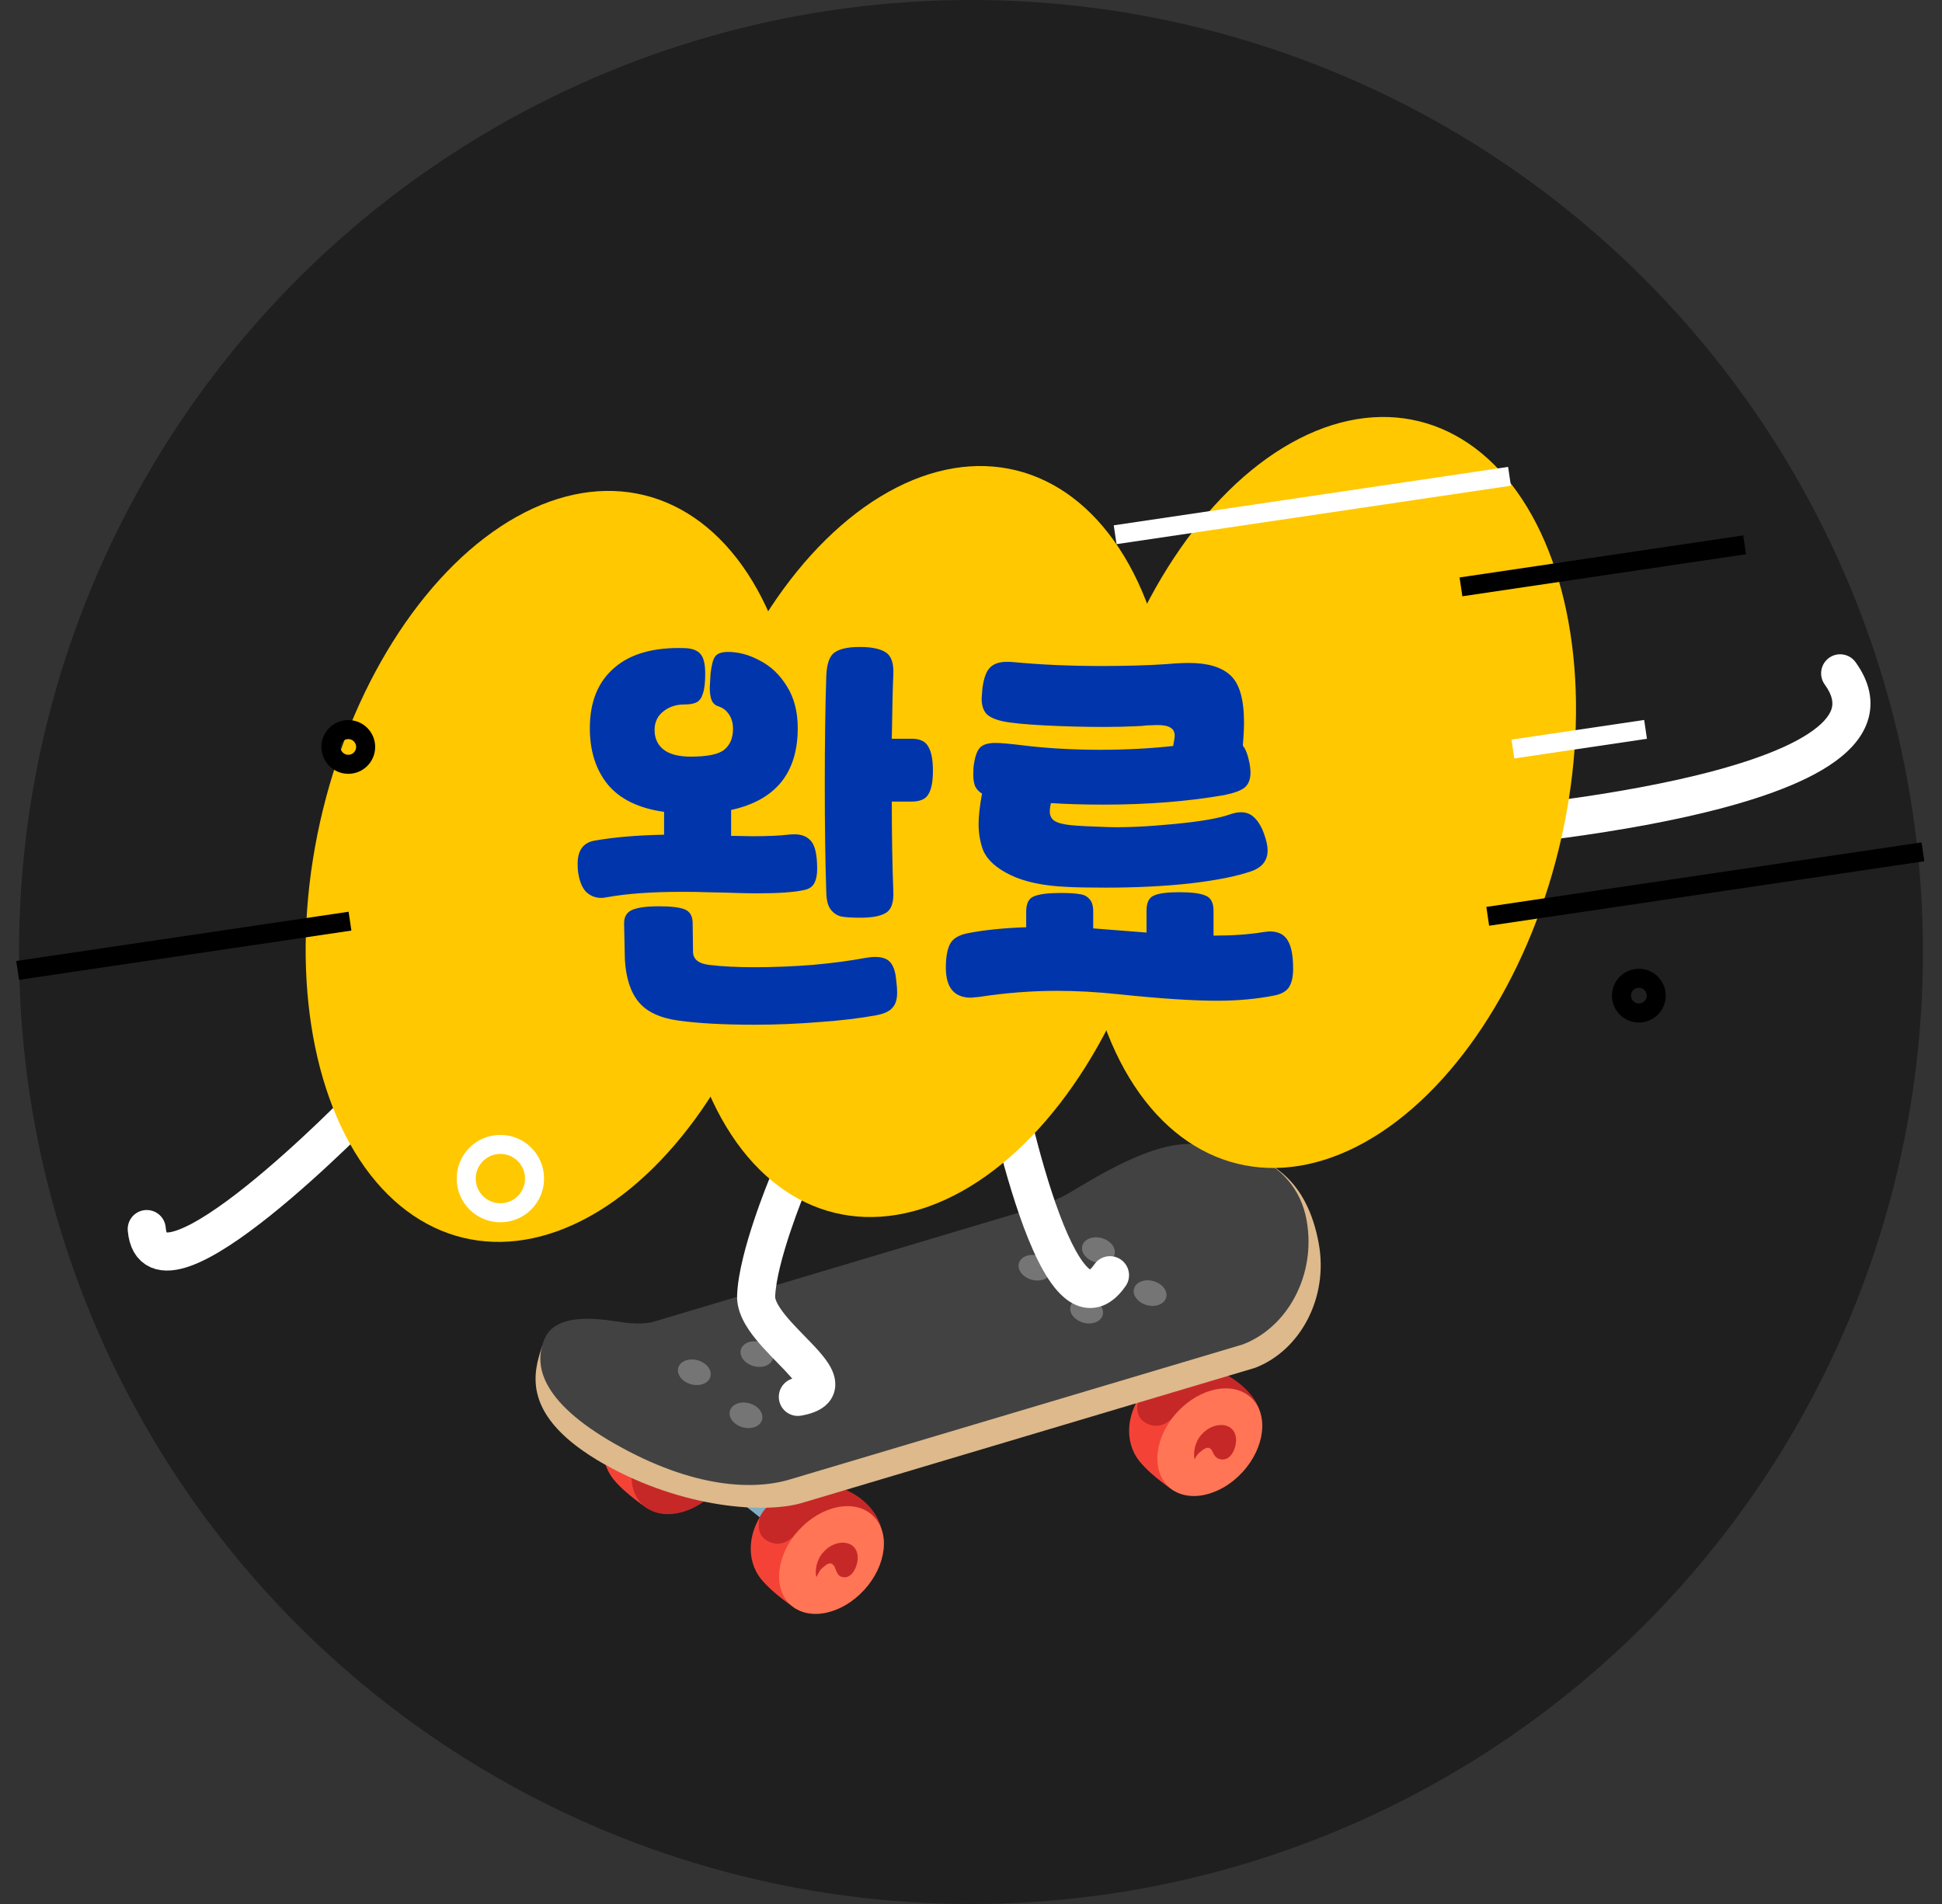 <svg width="102" height="100" viewBox="0 0 102 100" fill="none" xmlns="http://www.w3.org/2000/svg">
<rect x="0" y="0" width="102" height="100" fill="#333333" stroke="none"/>
<circle cx="51" cy="50" r="50" fill="black" fill-opacity="0.4"/>
<path d="M97.46 34.778C97.137 34.331 96.511 34.23 96.064 34.554C95.617 34.878 95.517 35.503 95.841 35.951L96.65 35.364L97.46 34.778ZM76.598 43.6C76.668 44.598 76.668 44.598 76.669 44.598C76.669 44.598 76.669 44.598 76.67 44.598C76.671 44.598 76.672 44.597 76.674 44.597C76.677 44.597 76.682 44.597 76.688 44.596C76.701 44.595 76.719 44.594 76.743 44.592C76.792 44.589 76.862 44.583 76.954 44.576C77.138 44.561 77.405 44.539 77.742 44.508C78.417 44.447 79.375 44.353 80.509 44.219C82.773 43.952 85.757 43.526 88.603 42.892C91.415 42.265 94.222 41.409 96.043 40.228C96.951 39.639 97.752 38.882 98.085 37.903C98.441 36.853 98.186 35.781 97.46 34.778L96.65 35.364L95.841 35.951C96.289 36.57 96.288 36.972 96.191 37.26C96.069 37.618 95.707 38.062 94.955 38.55C93.457 39.521 90.956 40.318 88.168 40.94C85.414 41.553 82.504 41.97 80.274 42.233C79.161 42.364 78.222 42.457 77.562 42.517C77.232 42.546 76.972 42.568 76.795 42.582C76.707 42.589 76.639 42.594 76.594 42.598C76.571 42.599 76.554 42.601 76.543 42.602C76.537 42.602 76.533 42.602 76.531 42.602C76.529 42.603 76.528 42.603 76.528 42.603C76.528 42.603 76.528 42.603 76.527 42.603C76.527 42.603 76.527 42.603 76.598 43.6Z" fill="white"/>
<path d="M19.126 57.978C19.126 57.978 8.121 69.349 7.707 64.552" stroke="white" stroke-width="2" stroke-linecap="round"/>
<g clip-path="url(#clip0_2114_38)">
<path d="M63.498 76.052L55.313 69.714M44.102 82.391L36.303 76.191" stroke="#82AEC0" stroke-miterlimit="10"/>
<path d="M40.407 79.01C41.594 77.711 43.182 77.547 44.273 78.228C45.943 79.269 46.125 79.942 46.125 79.942C45.533 80.591 41.799 84.488 41.799 84.488C41.799 84.488 40.618 83.727 39.972 82.93C39.166 81.933 39.219 80.309 40.407 79.01Z" fill="#F44336"/>
<path d="M39.921 79.652C39.921 79.652 39.652 80.48 40.192 80.856C41.069 81.467 41.734 80.625 41.734 80.625C41.734 80.625 42.62 79.603 43.957 79.347C45.838 78.984 46.297 80.314 46.297 80.314C46.297 80.314 46.056 78.776 44.012 78.091C43.437 77.898 42.079 78.118 41.652 78.282C40.278 78.811 39.921 79.652 39.921 79.652Z" fill="#C62828"/>
<path d="M45.392 83.505C46.58 82.206 46.773 80.449 45.824 79.582C44.875 78.714 43.143 79.065 41.955 80.365C40.767 81.664 40.574 83.421 41.523 84.288C42.472 85.156 44.204 84.805 45.392 83.505Z" fill="#FF7555"/>
<path d="M43.112 82.428C43.419 82.138 43.661 81.945 43.845 82.311C43.921 82.485 43.98 82.736 44.168 82.805C44.737 83.021 45.042 82.255 45.052 81.839C45.061 80.854 43.892 80.773 43.237 81.53C42.861 81.941 42.8 82.541 42.876 82.837C42.875 82.84 43.048 82.497 43.112 82.428Z" fill="#C62828"/>
<path d="M32.654 73.773C33.842 72.474 35.43 72.309 36.521 72.991C38.191 74.031 38.373 74.705 38.373 74.705C37.781 75.354 34.047 79.251 34.047 79.251C34.047 79.251 32.866 78.489 32.22 77.693C31.414 76.695 31.467 75.072 32.654 73.773Z" fill="#F44336"/>
<path d="M37.642 78.267C38.83 76.967 39.023 75.211 38.074 74.344C37.125 73.476 35.393 73.827 34.205 75.126C33.017 76.426 32.824 78.183 33.773 79.05C34.722 79.917 36.454 79.567 37.642 78.267Z" fill="#C62828"/>
<path d="M60.286 72.817C61.477 71.521 63.067 71.364 64.157 72.049C65.823 73.095 66.004 73.772 66.004 73.772C65.409 74.42 61.664 78.303 61.664 78.303C61.664 78.303 60.484 77.538 59.842 76.738C59.037 75.735 59.096 74.112 60.286 72.817Z" fill="#F44336"/>
<path d="M59.801 73.458C59.801 73.458 59.529 74.286 60.069 74.662C60.945 75.276 61.614 74.435 61.614 74.435C61.614 74.435 62.617 73.315 63.965 73.1C65.686 72.825 66.182 74.137 66.182 74.137C66.182 74.137 65.894 72.854 64.011 72.008C62.824 71.474 61.596 71.897 61.243 72.099C59.957 72.827 59.801 73.458 59.801 73.458Z" fill="#C62828"/>
<path d="M65.257 77.323C66.449 76.027 66.648 74.271 65.702 73.401C64.755 72.53 63.022 72.875 61.83 74.171C60.638 75.466 60.439 77.222 61.385 78.093C62.331 78.963 64.065 78.618 65.257 77.323Z" fill="#FF7555"/>
<path d="M62.978 76.308C63.18 76.138 63.49 75.849 63.674 76.219C63.749 76.393 63.847 76.57 64.036 76.627C64.634 76.807 64.913 76.079 64.923 75.661C64.936 74.676 63.767 74.592 63.109 75.346C62.734 75.753 62.672 76.336 62.742 76.651C62.742 76.651 62.848 76.42 62.978 76.308Z" fill="#C62828"/>
<path d="M69.27 65.34C68.651 61.866 66.659 61.129 65.897 60.715C65.897 60.715 67.15 62.176 67.576 63.779C68.124 65.851 67.694 68.272 65.637 69.293L39.478 76.862C33.581 77.361 28.466 70.718 28.466 70.718C28.063 71.996 27.212 74.354 31.77 76.918C35.867 79.22 40.242 79.537 42.224 78.906L65.911 71.844C68.283 70.943 69.777 68.176 69.27 65.34Z" fill="#DDB98C"/>
<path d="M68.63 64.103C68.011 60.63 64.243 59.902 62.003 60.109C60.142 60.283 57.858 61.631 56.172 62.647C55.266 63.193 53.909 63.572 53.909 63.572L34.259 69.441C34.259 69.441 33.694 69.581 32.799 69.463C31.885 69.343 29.291 68.792 28.619 70.282C28.018 71.621 28.317 73.571 32.309 75.84C36.396 78.164 39.601 78.301 41.586 77.673L65.273 70.612C67.642 69.71 69.136 66.943 68.63 64.103Z" fill="#424242"/>
<path d="M40.027 74.566C40.123 74.218 39.822 73.831 39.355 73.703C38.889 73.575 38.433 73.754 38.337 74.102C38.242 74.45 38.542 74.836 39.009 74.964C39.476 75.093 39.931 74.914 40.027 74.566Z" fill="#757575"/>
<path d="M37.314 72.305C37.41 71.957 37.109 71.571 36.642 71.442C36.176 71.314 35.72 71.493 35.624 71.841C35.529 72.189 35.83 72.576 36.296 72.704C36.763 72.832 37.219 72.653 37.314 72.305Z" fill="#757575"/>
<path d="M43.316 73.608C43.412 73.26 43.111 72.873 42.644 72.745C42.178 72.617 41.722 72.796 41.626 73.144C41.531 73.492 41.831 73.878 42.298 74.006C42.765 74.135 43.221 73.956 43.316 73.608Z" fill="#757575"/>
<path d="M40.601 71.351C40.697 71.003 40.396 70.617 39.929 70.488C39.463 70.36 39.007 70.539 38.911 70.887C38.816 71.235 39.117 71.621 39.583 71.75C40.05 71.878 40.506 71.699 40.601 71.351Z" fill="#757575"/>
<path d="M57.918 69.07C58.013 68.721 57.713 68.335 57.246 68.207C56.779 68.079 56.323 68.257 56.228 68.606C56.132 68.954 56.433 69.34 56.9 69.468C57.366 69.596 57.822 69.418 57.918 69.07Z" fill="#757575"/>
<path d="M55.205 66.814C55.3 66.466 55 66.079 54.533 65.951C54.066 65.823 53.611 66.002 53.515 66.35C53.419 66.698 53.72 67.084 54.187 67.212C54.653 67.341 55.109 67.162 55.205 66.814Z" fill="#757575"/>
<path d="M61.252 68.148C61.347 67.8 61.047 67.413 60.58 67.285C60.113 67.157 59.657 67.336 59.562 67.684C59.466 68.032 59.767 68.418 60.234 68.546C60.7 68.674 61.156 68.496 61.252 68.148Z" fill="#757575"/>
<path d="M58.539 65.891C58.635 65.543 58.334 65.156 57.867 65.028C57.4 64.9 56.944 65.079 56.849 65.427C56.753 65.775 57.054 66.162 57.521 66.29C57.987 66.418 58.443 66.239 58.539 65.891Z" fill="#757575"/>
</g>
<path d="M41.732 72.381C41.188 72.477 40.825 72.996 40.921 73.54C41.017 74.084 41.536 74.447 42.08 74.351L41.906 73.366L41.732 72.381ZM41.358 62.233C40.435 61.848 40.435 61.848 40.435 61.848C40.435 61.849 40.435 61.849 40.435 61.849C40.435 61.849 40.435 61.849 40.434 61.85C40.434 61.85 40.434 61.851 40.433 61.852C40.432 61.855 40.431 61.858 40.429 61.862C40.426 61.87 40.421 61.882 40.415 61.897C40.403 61.926 40.385 61.97 40.363 62.026C40.318 62.137 40.254 62.297 40.178 62.495C40.026 62.891 39.822 63.441 39.615 64.059C39.214 65.257 38.756 66.841 38.715 68.036L39.715 68.07L40.714 68.105C40.744 67.232 41.108 65.897 41.511 64.694C41.706 64.111 41.9 63.59 42.044 63.214C42.117 63.026 42.176 62.876 42.218 62.773C42.239 62.721 42.255 62.682 42.266 62.656C42.271 62.642 42.275 62.633 42.278 62.626C42.279 62.623 42.28 62.621 42.28 62.62C42.281 62.619 42.281 62.618 42.281 62.618C42.281 62.618 42.281 62.618 42.281 62.618C42.281 62.618 42.281 62.618 42.281 62.618C42.281 62.618 42.281 62.618 41.358 62.233ZM39.715 68.07L38.715 68.036C38.684 68.95 39.231 69.759 39.685 70.322C40.163 70.913 40.796 71.527 41.222 71.976C41.452 72.219 41.629 72.419 41.752 72.587C41.889 72.773 41.888 72.826 41.879 72.777C41.872 72.736 41.865 72.646 41.902 72.535C41.94 72.421 42.004 72.346 42.047 72.309C42.103 72.261 42.063 72.323 41.732 72.381L41.906 73.366L42.08 74.351C42.525 74.272 42.996 74.131 43.353 73.824C43.547 73.656 43.709 73.438 43.799 73.167C43.888 72.9 43.887 72.641 43.847 72.42C43.773 72.01 43.551 71.657 43.364 71.403C43.164 71.131 42.916 70.856 42.673 70.6C42.154 70.053 41.653 69.575 41.241 69.065C40.806 68.526 40.71 68.225 40.714 68.105L39.715 68.07Z" fill="white"/>
<path d="M59.121 67.547C59.437 67.094 59.325 66.471 58.872 66.155C58.418 65.84 57.795 65.952 57.48 66.405L58.3 66.976L59.121 67.547ZM52.457 55.654C51.474 55.839 51.474 55.84 51.474 55.84C51.474 55.84 51.474 55.84 51.474 55.84C51.475 55.841 51.475 55.842 51.475 55.843C51.475 55.845 51.476 55.848 51.477 55.852C51.478 55.86 51.48 55.872 51.483 55.887C51.489 55.918 51.498 55.962 51.509 56.02C51.532 56.136 51.565 56.303 51.609 56.514C51.696 56.937 51.823 57.535 51.985 58.238C52.307 59.641 52.772 61.483 53.333 63.201C53.88 64.877 54.564 66.581 55.371 67.6C55.761 68.092 56.349 68.644 57.148 68.694C58.022 68.748 58.674 68.191 59.121 67.547L58.3 66.976L57.48 66.405C57.197 66.812 57.119 66.688 57.273 66.697C57.353 66.702 57.234 66.731 56.939 66.358C56.377 65.648 55.782 64.259 55.234 62.58C54.699 60.942 54.25 59.166 53.934 57.79C53.776 57.104 53.652 56.522 53.568 56.112C53.526 55.907 53.493 55.745 53.472 55.635C53.461 55.58 53.453 55.538 53.447 55.51C53.445 55.496 53.443 55.486 53.442 55.479C53.441 55.475 53.44 55.473 53.44 55.471C53.44 55.471 53.44 55.47 53.44 55.47C53.44 55.469 53.44 55.469 53.44 55.469C53.44 55.469 53.44 55.469 52.457 55.654Z" fill="white"/>
<ellipse cx="29.07" cy="45.505" rx="12.469" ry="20.072" transform="rotate(13.731 29.07 45.505)" fill="#FFC800"/>
<ellipse cx="48.596" cy="44.199" rx="12.469" ry="20.072" transform="rotate(13.731 48.596 44.199)" fill="#FFC800"/>
<ellipse cx="69.762" cy="41.622" rx="12.469" ry="20.072" transform="rotate(13.731 69.762 41.622)" fill="#FFC800"/>
<line x1="0.927" y1="50.967" x2="18.383" y2="48.38" stroke="black"/>
<line x1="78.141" y1="48.126" x2="100.998" y2="44.738" stroke="black"/>
<line x1="76.735" y1="30.823" x2="91.633" y2="28.615" stroke="black"/>
<line x1="79.462" y1="39.34" x2="86.43" y2="38.308" stroke="white"/>
<circle cx="18.293" cy="39.23" r="0.912" stroke="black"/>
<circle cx="86.078" cy="52.293" r="0.912" stroke="black"/>
<circle cx="26.281" cy="61.901" r="1.795" stroke="white"/>
<line x1="58.571" y1="28.085" x2="79.284" y2="25.016" stroke="white"/>
<path d="M37.04 35.38C37.04 35.847 37 36.193 36.92 36.42C36.853 36.647 36.747 36.8 36.6 36.88C36.453 36.96 36.233 37 35.94 37C35.5 37 35.127 37.127 34.82 37.38C34.527 37.62 34.38 37.94 34.38 38.34C34.38 38.767 34.533 39.107 34.84 39.36C35.16 39.613 35.64 39.74 36.28 39.74C37.173 39.74 37.767 39.613 38.06 39.36C38.353 39.107 38.5 38.747 38.5 38.28C38.5 37.987 38.433 37.74 38.3 37.54C38.167 37.327 37.98 37.18 37.74 37.1C37.567 37.047 37.447 36.94 37.38 36.78C37.313 36.62 37.28 36.4 37.28 36.12L37.32 35.38C37.373 34.927 37.453 34.627 37.56 34.48C37.68 34.32 37.907 34.24 38.24 34.24C38.8 34.24 39.36 34.393 39.92 34.7C40.493 34.993 40.967 35.447 41.34 36.06C41.713 36.66 41.9 37.387 41.9 38.24C41.9 40.6 40.733 42.033 38.4 42.54V43.9L39.52 43.92C40.32 43.92 40.94 43.893 41.38 43.84C41.46 43.827 41.58 43.82 41.74 43.82C42.127 43.82 42.42 43.947 42.62 44.2C42.82 44.453 42.92 44.933 42.92 45.64C42.92 45.96 42.867 46.213 42.76 46.4C42.667 46.573 42.5 46.687 42.26 46.74C41.74 46.86 40.9 46.92 39.74 46.92C39.38 46.92 38.813 46.907 38.04 46.88L37.08 46.86C36.8 46.847 36.387 46.84 35.84 46.84C34.253 46.84 32.94 46.933 31.9 47.12C31.767 47.147 31.66 47.16 31.58 47.16C31.273 47.16 31.007 47.053 30.78 46.84C30.567 46.613 30.427 46.26 30.36 45.78C30.347 45.687 30.34 45.547 30.34 45.36C30.34 44.68 30.62 44.28 31.18 44.16C32.22 43.973 33.453 43.867 34.88 43.84V42.64C33.547 42.453 32.56 41.973 31.92 41.2C31.293 40.427 30.98 39.44 30.98 38.24C30.98 36.867 31.407 35.813 32.26 35.08C33.113 34.333 34.347 33.987 35.96 34.04C36.36 34.053 36.64 34.16 36.8 34.36C36.96 34.547 37.04 34.887 37.04 35.38ZM47.88 38.8C48.32 38.8 48.613 38.94 48.76 39.22C48.92 39.487 49 39.907 49 40.48C49 41.053 48.92 41.467 48.76 41.72C48.613 41.973 48.32 42.1 47.88 42.1H46.84C46.84 43.873 46.867 45.44 46.92 46.8C46.947 47.387 46.82 47.767 46.54 47.94C46.26 48.113 45.813 48.2 45.2 48.2C44.76 48.2 44.427 48.18 44.2 48.14C43.973 48.087 43.787 47.967 43.64 47.78C43.493 47.593 43.413 47.3 43.4 46.9C43.347 45.3 43.32 43.393 43.32 41.18C43.32 38.98 43.347 37.08 43.4 35.48C43.427 34.867 43.567 34.467 43.82 34.28C44.087 34.08 44.533 33.98 45.16 33.98C45.773 33.98 46.227 34.073 46.52 34.26C46.813 34.447 46.947 34.833 46.92 35.42C46.893 35.98 46.867 37.107 46.84 38.8H47.88ZM36.4 49.98C36.4 50.38 36.687 50.613 37.26 50.68C37.927 50.76 38.713 50.8 39.62 50.8C40.607 50.8 41.62 50.76 42.66 50.68C43.7 50.587 44.613 50.467 45.4 50.32C45.627 50.28 45.813 50.26 45.96 50.26C46.333 50.26 46.6 50.353 46.76 50.54C46.92 50.727 47.02 51.007 47.06 51.38C47.1 51.687 47.12 51.94 47.12 52.14C47.12 52.487 47.04 52.747 46.88 52.92C46.733 53.107 46.453 53.24 46.04 53.32C45.173 53.48 44.173 53.6 43.04 53.68C41.907 53.773 40.767 53.82 39.62 53.82C37.993 53.82 36.66 53.747 35.62 53.6C34.66 53.467 33.967 53.14 33.54 52.62C33.113 52.1 32.873 51.353 32.82 50.38L32.78 48.54C32.767 48.18 32.9 47.933 33.18 47.8C33.473 47.667 33.947 47.6 34.6 47.6C35.24 47.6 35.693 47.653 35.96 47.76C36.227 47.867 36.367 48.093 36.38 48.44L36.4 49.98ZM53.499 39.12C54.846 39.293 56.273 39.38 57.779 39.38C59.126 39.38 60.406 39.313 61.619 39.18C61.673 38.887 61.699 38.713 61.699 38.66C61.699 38.447 61.626 38.3 61.479 38.22C61.346 38.127 61.113 38.08 60.779 38.08L60.219 38.1C60.006 38.127 59.833 38.14 59.699 38.14C59.166 38.167 58.593 38.18 57.979 38.18C56.953 38.18 55.919 38.153 54.879 38.1C53.839 38.047 53.099 37.973 52.659 37.88C52.246 37.787 51.959 37.653 51.799 37.48C51.639 37.293 51.559 37.027 51.559 36.68L51.599 36.16C51.666 35.64 51.793 35.28 51.979 35.08C52.179 34.867 52.479 34.76 52.879 34.76C53.053 34.76 53.186 34.767 53.279 34.78C54.693 34.913 56.219 34.98 57.859 34.98C59.166 34.98 60.306 34.947 61.279 34.88C61.706 34.84 62.099 34.82 62.459 34.82C63.446 34.82 64.173 35.04 64.639 35.48C65.106 35.92 65.339 36.74 65.339 37.94C65.339 38.287 65.319 38.693 65.279 39.16C65.426 39.347 65.539 39.64 65.619 40.04C65.659 40.24 65.679 40.42 65.679 40.58C65.679 40.927 65.579 41.187 65.379 41.36C65.179 41.52 64.819 41.653 64.299 41.76C62.379 42.093 60.273 42.26 57.979 42.26C56.939 42.26 56.013 42.233 55.199 42.18C55.159 42.34 55.139 42.487 55.139 42.62C55.139 42.847 55.226 43.013 55.399 43.12C55.573 43.227 55.859 43.3 56.259 43.34C56.673 43.38 57.319 43.413 58.199 43.44C59.119 43.467 60.273 43.413 61.659 43.28C63.046 43.147 64.019 42.98 64.579 42.78C64.806 42.7 65.006 42.66 65.179 42.66C65.459 42.66 65.693 42.753 65.879 42.94C66.079 43.127 66.246 43.4 66.379 43.76C66.513 44.12 66.579 44.42 66.579 44.66C66.579 45.193 66.293 45.56 65.719 45.76C64.946 46.027 63.873 46.24 62.499 46.4C61.139 46.547 59.666 46.62 58.079 46.62C57.159 46.62 56.473 46.607 56.019 46.58C54.806 46.527 53.826 46.32 53.079 45.96C52.333 45.6 51.853 45.167 51.639 44.66C51.479 44.233 51.399 43.773 51.399 43.28C51.399 42.867 51.459 42.333 51.579 41.68C51.419 41.587 51.299 41.46 51.219 41.3C51.153 41.14 51.119 40.933 51.119 40.68C51.119 40.44 51.133 40.247 51.159 40.1C51.226 39.687 51.333 39.407 51.479 39.26C51.639 39.1 51.906 39.02 52.279 39.02C52.519 39.02 52.926 39.053 53.499 39.12ZM53.899 47.88C53.899 47.453 54.033 47.187 54.299 47.08C54.579 46.96 55.046 46.9 55.699 46.9C56.139 46.9 56.473 46.92 56.699 46.96C56.926 46.987 57.099 47.073 57.219 47.22C57.353 47.353 57.419 47.573 57.419 47.88V48.76L60.219 48.98V47.84C60.219 47.413 60.346 47.147 60.599 47.04C60.853 46.92 61.299 46.86 61.939 46.86C62.593 46.86 63.053 46.92 63.319 47.04C63.599 47.147 63.739 47.413 63.739 47.84V49.14C64.726 49.14 65.586 49.08 66.319 48.96C66.506 48.933 66.633 48.92 66.699 48.92C67.139 48.92 67.453 49.08 67.639 49.4C67.826 49.707 67.919 50.2 67.919 50.88C67.919 51.28 67.853 51.593 67.719 51.82C67.586 52.047 67.333 52.2 66.959 52.28C66.026 52.467 65.019 52.56 63.939 52.56C62.646 52.56 60.919 52.447 58.759 52.22C57.626 52.1 56.546 52.04 55.519 52.04C54.186 52.04 52.819 52.147 51.419 52.36L50.999 52.4C50.119 52.4 49.679 51.873 49.679 50.82C49.679 50.273 49.753 49.86 49.899 49.58C50.046 49.287 50.379 49.093 50.899 49C51.739 48.84 52.739 48.74 53.899 48.7V47.88Z" fill="#0135AC"/>
<defs>
<clipPath id="clip0_2114_38">
<rect width="41.85" height="41.85" fill="white" transform="translate(31.242 46.156) rotate(8.937)"/>
</clipPath>
</defs>
</svg>
